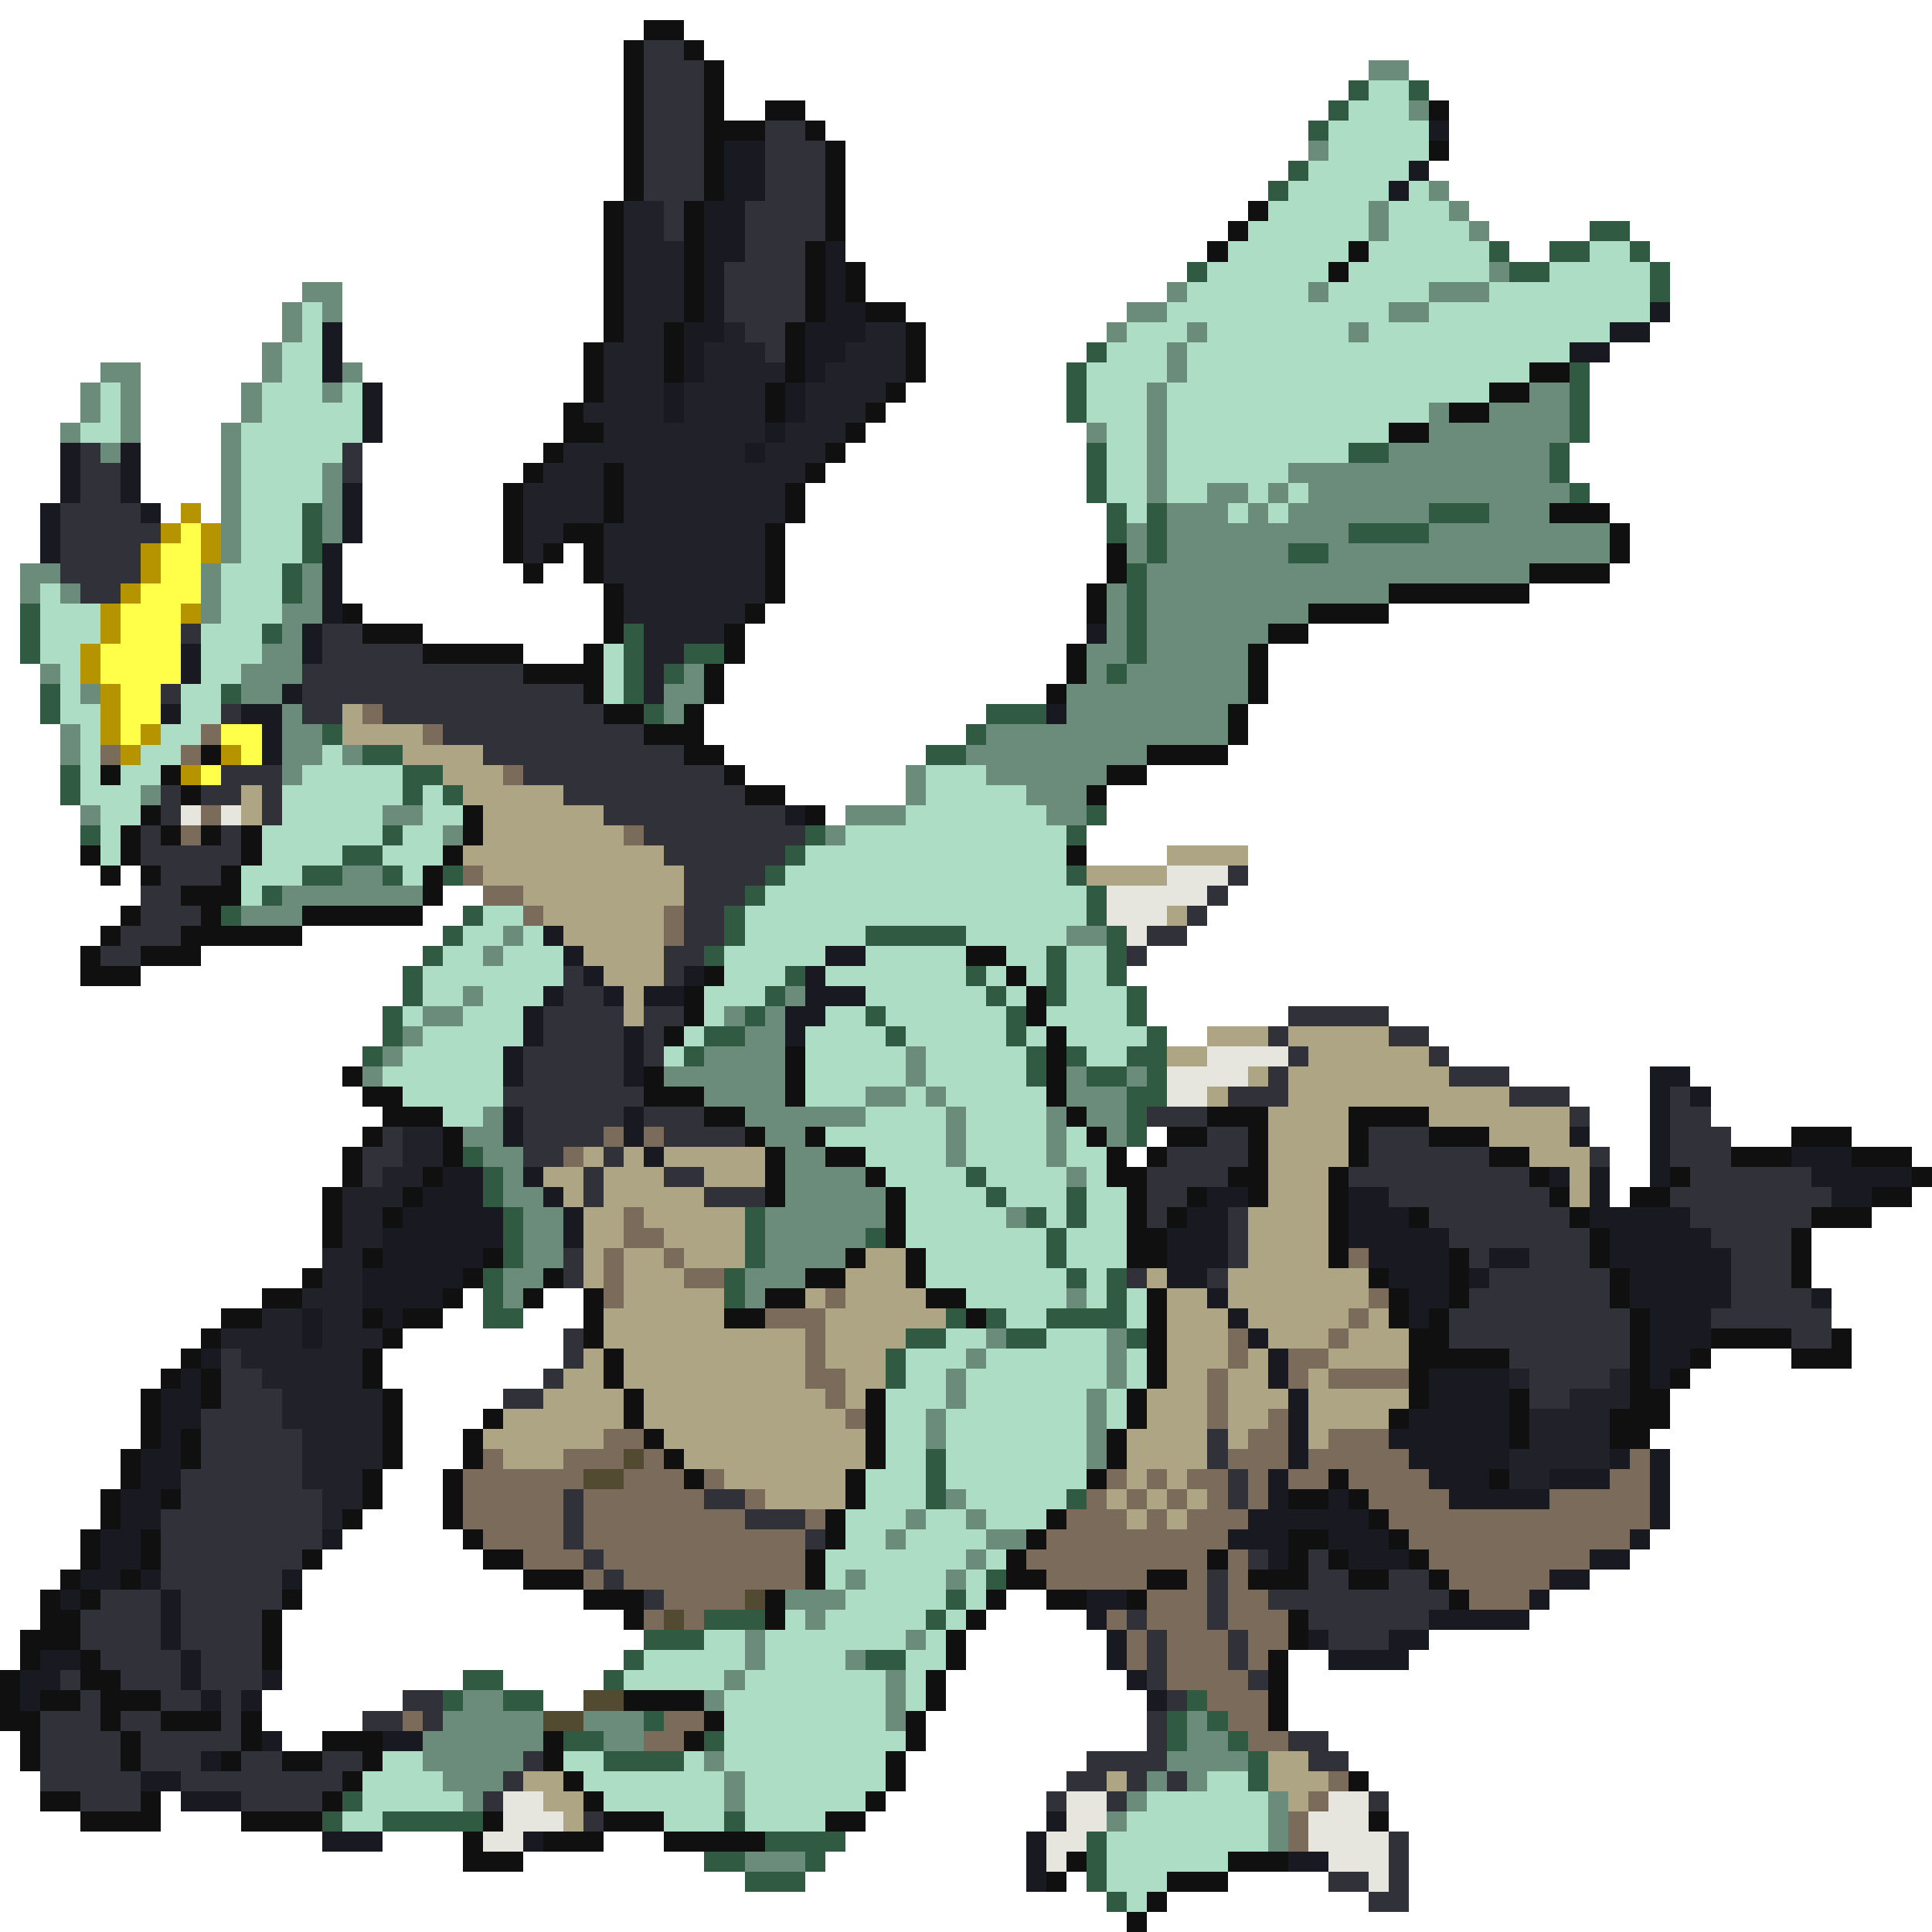 <svg xmlns="http://www.w3.org/2000/svg" viewBox="0 -0.5 96 96" shape-rendering="crispEdges">
<path stroke="#101010" d="M32 1h2M31 2h1M34 2h1M31 3h1M35 3h1M31 4h1M35 4h1M31 5h1M35 5h1M38 5h2M71 5h1M31 6h1M35 6h3M40 6h1M31 7h1M35 7h1M41 7h1M71 7h1M31 8h1M35 8h1M41 8h1M31 9h1M35 9h1M41 9h1M30 10h1M34 10h1M41 10h1M62 10h1M30 11h1M34 11h1M41 11h1M61 11h1M30 12h1M34 12h1M40 12h1M60 12h1M67 12h1M30 13h1M34 13h1M40 13h1M42 13h1M66 13h1M30 14h1M34 14h1M40 14h1M42 14h1M30 15h1M34 15h1M40 15h1M43 15h2M30 16h1M33 16h1M39 16h1M45 16h1M29 17h1M33 17h1M39 17h1M45 17h1M29 18h1M33 18h1M39 18h1M45 18h1M76 18h2M29 19h1M38 19h1M44 19h1M74 19h2M28 20h1M38 20h1M43 20h1M72 20h2M28 21h2M42 21h1M69 21h2M27 22h1M41 22h1M26 23h1M30 23h1M40 23h1M25 24h1M30 24h1M39 24h1M25 25h1M30 25h1M39 25h1M77 25h3M25 26h1M28 26h2M38 26h1M80 26h1M25 27h1M27 27h1M29 27h1M38 27h1M55 27h1M80 27h1M26 28h1M29 28h1M38 28h1M55 28h1M76 28h4M30 29h1M38 29h1M54 29h1M69 29h7M17 30h1M30 30h1M37 30h1M54 30h1M65 30h4M18 31h3M30 31h1M36 31h1M63 31h2M21 32h5M29 32h1M36 32h1M53 32h1M62 32h1M26 33h4M35 33h1M53 33h1M62 33h1M29 34h1M35 34h1M52 34h1M62 34h1M30 35h2M34 35h1M61 35h1M32 36h3M61 36h1M10 37h1M34 37h2M57 37h4M5 38h1M8 38h1M36 38h1M55 38h2M9 39h1M37 39h2M54 39h1M7 40h1M23 40h1M40 40h1M6 41h1M8 41h1M10 41h1M12 41h1M23 41h1M4 42h1M6 42h1M12 42h1M22 42h1M53 42h1M5 43h1M7 43h1M11 43h1M21 43h1M9 44h3M21 44h1M6 45h1M10 45h1M15 45h6M5 46h1M9 46h6M4 47h1M7 47h3M48 47h2M4 48h3M35 48h1M50 48h1M34 49h1M51 49h1M34 50h1M51 50h1M33 51h1M52 51h1M39 52h1M52 52h1M17 53h1M32 53h1M39 53h1M52 53h1M18 54h2M32 54h3M39 54h1M52 54h1M19 55h3M35 55h2M53 55h1M60 55h3M67 55h4M18 56h1M22 56h1M37 56h1M40 56h1M54 56h1M58 56h2M62 56h1M67 56h1M71 56h3M89 56h3M17 57h1M22 57h1M38 57h1M41 57h2M55 57h1M57 57h1M62 57h1M67 57h1M74 57h2M86 57h3M92 57h3M17 58h1M21 58h1M38 58h1M43 58h1M55 58h2M61 58h2M66 58h1M76 58h1M83 58h1M95 58h1M16 59h1M20 59h1M38 59h1M44 59h1M56 59h1M59 59h1M62 59h1M66 59h1M77 59h1M81 59h2M93 59h2M16 60h1M19 60h1M44 60h1M56 60h1M58 60h1M66 60h1M70 60h1M78 60h1M90 60h3M16 61h1M44 61h1M56 61h2M66 61h1M79 61h1M89 61h1M18 62h1M24 62h1M42 62h1M45 62h1M56 62h2M66 62h1M72 62h1M79 62h1M89 62h1M15 63h1M23 63h1M27 63h1M40 63h2M45 63h1M68 63h1M72 63h1M80 63h1M89 63h1M13 64h2M22 64h1M26 64h1M29 64h1M38 64h2M46 64h2M57 64h1M69 64h1M72 64h1M80 64h1M11 65h2M18 65h1M20 65h2M29 65h1M36 65h2M48 65h1M57 65h1M69 65h1M71 65h1M81 65h1M10 66h1M19 66h1M29 66h1M57 66h1M70 66h2M81 66h1M85 66h4M91 66h1M9 67h1M18 67h1M30 67h1M57 67h1M70 67h5M81 67h1M84 67h1M89 67h3M8 68h1M10 68h1M18 68h1M30 68h1M57 68h1M70 68h1M81 68h1M83 68h1M7 69h1M10 69h1M19 69h1M31 69h1M43 69h1M56 69h1M70 69h1M75 69h1M81 69h2M7 70h1M19 70h1M24 70h1M31 70h1M43 70h1M56 70h1M69 70h1M75 70h1M80 70h3M7 71h1M9 71h1M19 71h1M23 71h1M32 71h1M43 71h1M55 71h1M75 71h1M80 71h2M6 72h1M9 72h1M19 72h1M23 72h1M33 72h1M43 72h1M55 72h1M6 73h1M18 73h1M22 73h1M34 73h1M42 73h1M54 73h1M66 73h1M74 73h1M5 74h1M8 74h1M18 74h1M22 74h1M42 74h1M64 74h2M67 74h1M5 75h1M17 75h1M22 75h1M41 75h1M52 75h1M68 75h1M4 76h1M7 76h1M23 76h1M41 76h1M51 76h1M64 76h2M69 76h1M4 77h1M7 77h1M15 77h1M24 77h2M40 77h1M50 77h1M60 77h1M64 77h1M66 77h1M70 77h1M3 78h1M6 78h1M26 78h3M40 78h1M50 78h2M57 78h2M62 78h3M67 78h2M71 78h1M2 79h1M4 79h1M14 79h1M29 79h3M38 79h1M49 79h1M52 79h2M56 79h1M72 79h1M2 80h2M13 80h1M31 80h1M38 80h1M48 80h1M64 80h1M1 81h3M13 81h1M47 81h1M64 81h1M1 82h1M4 82h1M13 82h1M47 82h1M63 82h1M0 83h1M4 83h2M46 83h1M63 83h1M0 84h1M2 84h2M5 84h3M31 84h4M46 84h1M63 84h1M0 85h2M5 85h1M8 85h3M12 85h1M35 85h1M45 85h1M63 85h1M1 86h1M6 86h1M12 86h1M16 86h3M27 86h1M34 86h1M45 86h1M1 87h1M6 87h1M11 87h1M14 87h2M18 87h1M27 87h1M44 87h1M17 88h1M28 88h1M44 88h1M67 88h1M2 89h2M7 89h1M16 89h1M29 89h1M43 89h1M4 90h4M12 90h4M24 90h1M30 90h3M41 90h2M68 90h1M23 91h1M27 91h3M33 91h5M23 92h3M53 92h1M61 92h3M52 93h1M58 93h3M57 94h1M56 95h1" />
<path stroke="#31313a" d="M32 2h2M32 3h3M32 4h3M32 5h3M32 6h3M38 6h2M32 7h3M38 7h3M32 8h3M38 8h3M32 9h3M38 9h3M33 10h1M37 10h4M33 11h1M37 11h4M37 12h3M36 13h4M36 14h4M36 15h4M37 16h2M38 17h1M4 22h1M17 22h1M4 23h2M17 23h1M4 24h2M3 25h4M3 26h5M3 27h4M3 28h4M4 29h2M9 31h1M16 31h2M16 32h5M15 33h11M8 34h1M15 34h14M11 35h1M15 35h2M19 35h11M22 36h10M24 37h10M11 38h3M26 38h10M8 39h1M10 39h2M13 39h1M28 39h9M8 40h1M13 40h1M30 40h9M7 41h1M11 41h1M32 41h8M7 42h5M33 42h6M8 43h3M34 43h4M61 43h1M7 44h2M34 44h3M60 44h1M7 45h3M34 45h2M59 45h1M6 46h3M34 46h2M57 46h2M5 47h2M33 47h2M56 47h1M28 48h1M33 48h1M28 49h2M27 50h4M32 50h2M64 50h5M27 51h4M32 51h1M63 51h1M69 51h2M26 52h5M32 52h1M64 52h1M71 52h1M26 53h5M63 53h1M72 53h3M25 54h7M61 54h3M75 54h3M83 54h1M26 55h5M32 55h3M57 55h3M78 55h1M83 55h2M19 56h1M26 56h4M33 56h4M60 56h2M68 56h3M83 56h3M18 57h2M26 57h2M30 57h1M58 57h4M68 57h6M79 57h1M83 57h3M18 58h1M29 58h1M33 58h2M57 58h4M67 58h9M84 58h6M29 59h1M35 59h3M57 59h2M69 59h8M83 59h8M57 60h1M61 60h1M71 60h7M84 60h6M61 61h1M72 61h7M85 61h4M28 62h1M61 62h1M73 62h1M76 62h3M86 62h3M28 63h1M56 63h1M60 63h1M74 63h6M86 63h3M73 64h7M86 64h4M72 65h9M85 65h6M28 66h1M72 66h9M89 66h2M11 67h1M28 67h1M75 67h6M11 68h2M27 68h1M76 68h4M11 69h3M25 69h2M76 69h2M10 70h4M10 71h5M60 71h1M10 72h5M60 72h1M9 73h6M61 73h1M9 74h7M28 74h1M35 74h2M61 74h1M8 75h8M28 75h1M37 75h3M8 76h8M28 76h1M40 76h1M8 77h7M29 77h1M62 77h1M65 77h1M8 78h6M30 78h1M60 78h1M65 78h2M69 78h2M5 79h3M9 79h5M32 79h1M60 79h1M63 79h9M4 80h4M9 80h4M56 80h1M60 80h1M65 80h6M4 81h4M9 81h4M57 81h1M61 81h1M66 81h3M5 82h4M10 82h3M57 82h1M61 82h1M3 83h1M6 83h3M10 83h3M57 83h1M62 83h1M4 84h1M8 84h2M11 84h1M20 84h2M58 84h1M2 85h3M6 85h2M11 85h1M18 85h2M21 85h1M57 85h1M2 86h4M7 86h5M57 86h1M64 86h2M2 87h4M7 87h3M12 87h2M16 87h2M26 87h1M54 87h4M65 87h2M2 88h5M9 88h8M25 88h1M53 88h2M56 88h1M58 88h1M4 89h3M12 89h4M24 89h1M52 89h1M55 89h1M68 89h1M29 90h1M69 91h1M69 92h1M66 93h2M69 93h1M68 94h2" />
<path stroke="#6b8c7b" d="M68 3h2M70 5h1M65 7h1M71 9h1M68 10h1M72 10h1M68 11h1M73 11h1M74 13h1M15 14h2M58 14h1M65 14h1M71 14h3M14 15h1M16 15h1M56 15h2M69 15h2M14 16h1M55 16h1M59 16h1M67 16h1M13 17h1M58 17h1M5 18h2M13 18h1M17 18h1M58 18h1M4 19h1M6 19h1M12 19h1M16 19h1M57 19h1M76 19h2M4 20h1M6 20h1M12 20h1M57 20h1M71 20h1M74 20h4M3 21h1M6 21h1M11 21h1M54 21h1M57 21h1M71 21h7M5 22h1M11 22h1M57 22h1M69 22h8M11 23h1M16 23h1M57 23h1M64 23h13M11 24h1M16 24h1M57 24h1M60 24h2M63 24h1M65 24h13M11 25h1M16 25h1M58 25h3M62 25h1M64 25h7M74 25h3M11 26h1M16 26h1M56 26h1M58 26h9M71 26h9M11 27h1M56 27h1M58 27h6M66 27h14M1 28h2M10 28h1M15 28h1M57 28h19M1 29h1M3 29h1M10 29h1M15 29h1M55 29h1M57 29h12M10 30h1M14 30h2M55 30h1M57 30h8M14 31h1M55 31h1M57 31h6M13 32h2M54 32h2M57 32h5M2 33h1M12 33h3M34 33h1M54 33h1M56 33h6M4 34h1M12 34h2M33 34h2M53 34h9M14 35h1M33 35h1M53 35h8M3 36h1M14 36h2M49 36h12M3 37h1M14 37h2M17 37h1M48 37h9M14 38h1M45 38h1M49 38h6M7 39h1M45 39h1M51 39h3M4 40h1M19 40h2M42 40h3M52 40h2M22 41h1M41 41h1M17 43h2M14 44h7M12 45h3M25 46h1M53 46h2M24 47h1M23 49h1M39 49h1M21 50h2M36 50h1M38 50h1M20 51h1M37 51h2M19 52h1M35 52h4M45 52h1M18 53h1M33 53h6M45 53h1M53 53h1M56 53h1M35 54h4M43 54h2M46 54h1M53 54h3M24 55h1M37 55h6M47 55h1M52 55h1M54 55h2M23 56h2M38 56h2M47 56h1M52 56h1M55 56h1M24 57h2M39 57h2M47 57h1M52 57h1M25 58h1M39 58h4M53 58h1M25 59h2M39 59h5M26 60h2M38 60h6M50 60h1M26 61h2M38 61h5M26 62h2M38 62h4M25 63h2M37 63h3M25 64h1M37 64h1M53 64h1M49 66h1M55 66h1M48 67h1M55 67h1M47 68h1M55 68h1M47 69h1M54 69h1M46 70h1M54 70h1M46 71h1M54 71h1M54 72h1M47 74h1M45 75h1M48 75h1M44 76h1M49 76h2M48 77h1M42 78h1M47 78h1M39 79h3M40 80h1M37 81h1M45 81h1M37 82h1M42 82h1M36 83h1M44 83h1M23 84h2M35 84h1M44 84h1M22 85h5M29 85h3M44 85h1M59 85h1M21 86h6M30 86h2M59 86h2M21 87h5M35 87h1M58 87h4M22 88h3M36 88h1M57 88h1M59 88h1M23 89h1M36 89h1M56 89h1M63 89h1M55 90h1M63 90h1M63 91h1M37 92h3" />
<path stroke="#315a42" d="M67 4h1M70 4h1M66 5h1M65 6h1M64 8h1M63 9h1M79 11h2M74 12h1M77 12h2M81 12h1M59 13h1M75 13h2M82 13h1M82 14h1M54 17h1M53 18h1M78 18h1M53 19h1M78 19h1M53 20h1M78 20h1M78 21h1M54 22h1M67 22h2M77 22h1M54 23h1M77 23h1M54 24h1M78 24h1M15 25h1M55 25h1M57 25h1M71 25h3M15 26h1M55 26h1M57 26h1M67 26h4M15 27h1M57 27h1M64 27h2M14 28h1M56 28h1M14 29h1M56 29h1M1 30h1M56 30h1M1 31h1M13 31h1M31 31h1M56 31h1M1 32h1M31 32h1M34 32h2M56 32h1M31 33h1M33 33h1M55 33h1M2 34h1M11 34h1M31 34h1M2 35h1M32 35h1M49 35h3M16 36h1M48 36h1M18 37h2M46 37h2M3 38h1M20 38h2M3 39h1M20 39h1M22 39h1M54 40h1M4 41h1M19 41h1M40 41h1M53 41h1M17 42h2M39 42h1M15 43h2M19 43h1M22 43h1M38 43h1M53 43h1M13 44h1M37 44h1M54 44h1M11 45h1M23 45h1M36 45h1M54 45h1M22 46h1M36 46h1M43 46h5M55 46h1M21 47h1M35 47h1M52 47h1M55 47h1M20 48h1M39 48h1M48 48h1M52 48h1M55 48h1M20 49h1M38 49h1M49 49h1M52 49h1M56 49h1M19 50h1M37 50h1M43 50h1M50 50h1M56 50h1M19 51h1M35 51h2M44 51h1M50 51h1M57 51h1M18 52h1M34 52h1M51 52h1M53 52h1M56 52h2M51 53h1M54 53h2M57 53h1M56 54h2M56 55h1M56 56h1M23 57h1M24 58h1M48 58h1M24 59h1M49 59h1M53 59h1M25 60h1M37 60h1M51 60h1M53 60h1M25 61h1M37 61h1M43 61h1M52 61h1M25 62h1M37 62h1M52 62h1M24 63h1M36 63h1M53 63h1M55 63h1M24 64h1M36 64h1M55 64h1M24 65h2M47 65h1M49 65h1M52 65h4M45 66h2M50 66h2M56 66h1M44 67h1M44 68h1M46 72h1M46 73h1M46 74h1M53 74h1M49 78h1M47 79h1M35 80h3M46 80h1M32 81h3M31 82h1M43 82h2M23 83h2M30 83h1M22 84h1M25 84h2M59 84h1M32 85h1M58 85h1M60 85h1M28 86h2M35 86h1M58 86h1M61 86h1M30 87h4M62 87h1M62 88h1M17 89h1M16 90h1M19 90h5M36 90h1M38 91h4M54 91h1M35 92h2M40 92h1M54 92h1M37 93h3M54 93h1M55 94h1" />
<path stroke="#addec5" d="M68 4h2M67 5h3M66 6h5M66 7h5M65 8h5M64 9h5M70 9h1M63 10h5M69 10h3M62 11h6M69 11h4M61 12h6M68 12h6M79 12h2M60 13h6M67 13h7M77 13h5M59 14h6M66 14h5M74 14h8M15 15h1M58 15h11M71 15h11M15 16h1M56 16h3M60 16h7M68 16h12M14 17h2M55 17h3M59 17h19M14 18h2M54 18h4M59 18h17M5 19h1M13 19h3M17 19h1M54 19h3M58 19h16M5 20h1M13 20h5M54 20h3M58 20h13M4 21h2M12 21h6M55 21h2M58 21h11M12 22h5M55 22h2M58 22h9M12 23h4M55 23h2M58 23h6M12 24h4M55 24h2M58 24h2M62 24h1M64 24h1M12 25h3M56 25h1M61 25h1M63 25h1M12 26h3M12 27h3M11 28h3M2 29h1M11 29h3M2 30h3M11 30h3M2 31h3M10 31h3M2 32h2M10 32h3M30 32h1M3 33h1M10 33h2M30 33h1M3 34h1M9 34h2M30 34h1M3 35h2M9 35h2M4 36h1M8 36h2M4 37h1M7 37h2M16 37h1M4 38h1M6 38h2M15 38h5M46 38h3M4 39h3M14 39h6M21 39h1M46 39h5M5 40h2M14 40h5M21 40h2M45 40h7M5 41h1M13 41h6M20 41h2M42 41h11M5 42h1M13 42h4M19 42h3M40 42h13M12 43h3M20 43h1M39 43h14M12 44h1M38 44h16M24 45h2M37 45h17M23 46h2M26 46h1M37 46h6M48 46h5M22 47h2M25 47h3M36 47h5M43 47h5M50 47h2M53 47h2M21 48h7M36 48h3M41 48h7M49 48h1M51 48h1M53 48h2M21 49h2M24 49h3M35 49h3M43 49h6M50 49h1M53 49h3M20 50h1M23 50h3M35 50h1M41 50h2M44 50h6M52 50h4M21 51h5M34 51h1M40 51h4M45 51h5M51 51h1M53 51h4M20 52h5M33 52h1M40 52h5M46 52h5M54 52h2M19 53h6M40 53h5M46 53h5M20 54h5M40 54h3M45 54h1M47 54h5M22 55h2M43 55h4M48 55h4M41 56h6M48 56h4M53 56h1M43 57h4M48 57h4M53 57h2M44 58h4M49 58h4M54 58h1M45 59h4M50 59h3M54 59h2M45 60h5M52 60h1M54 60h2M45 61h7M53 61h3M46 62h6M53 62h3M46 63h7M54 63h1M48 64h5M54 64h1M56 64h1M50 65h2M56 65h1M47 66h2M52 66h3M45 67h3M49 67h6M56 67h1M45 68h2M48 68h7M56 68h1M44 69h3M48 69h6M55 69h1M44 70h2M47 70h7M55 70h1M44 71h2M47 71h7M44 72h2M47 72h7M43 73h3M47 73h7M43 74h3M48 74h5M42 75h3M46 75h2M49 75h3M42 76h2M45 76h4M41 77h7M49 77h1M41 78h1M43 78h4M48 78h1M42 79h5M48 79h1M39 80h1M41 80h5M47 80h1M35 81h2M38 81h7M46 81h1M32 82h5M38 82h4M45 82h2M31 83h5M37 83h7M45 83h1M36 84h8M45 84h1M36 85h8M36 86h9M19 87h2M28 87h2M34 87h1M36 87h8M18 88h4M29 88h7M37 88h7M60 88h2M18 89h5M30 89h6M37 89h6M57 89h6M17 90h2M33 90h3M37 90h4M56 90h7M55 91h8M55 92h6M55 93h3M56 94h1" />
<path stroke="#191921" d="M71 6h1M36 7h2M36 8h2M70 8h1M36 9h2M69 9h1M35 10h2M35 11h2M35 12h2M41 12h1M35 13h1M41 13h1M35 14h1M41 14h1M35 15h1M41 15h2M82 15h1M16 16h1M34 16h2M40 16h3M80 16h2M16 17h1M34 17h1M40 17h2M78 17h2M16 18h1M34 18h1M40 18h1M18 19h1M33 19h1M39 19h1M18 20h1M33 20h1M39 20h1M18 21h1M38 21h1M3 22h1M6 22h1M37 22h1M3 23h1M6 23h1M3 24h1M6 24h1M17 24h1M2 25h1M7 25h1M17 25h1M2 26h1M17 26h1M2 27h1M16 27h1M16 28h1M16 29h1M16 30h1M15 31h1M54 31h1M9 32h1M15 32h1M9 33h1M14 34h1M8 35h1M12 35h2M52 35h1M13 36h1M13 37h1M39 40h1M27 46h1M28 47h1M41 47h2M29 48h1M34 48h1M40 48h1M27 49h1M30 49h1M32 49h2M40 49h3M26 50h1M39 50h2M26 51h1M31 51h1M39 51h1M25 52h1M31 52h1M25 53h1M31 53h1M82 53h2M82 54h1M84 54h1M25 55h1M31 55h1M82 55h1M25 56h1M31 56h1M78 56h1M82 56h1M32 57h1M82 57h1M89 57h3M22 58h2M26 58h1M77 58h1M79 58h1M82 58h1M90 58h5M21 59h3M27 59h1M60 59h2M67 59h2M79 59h1M91 59h2M20 60h5M28 60h1M59 60h2M67 60h3M79 60h5M19 61h6M28 61h1M58 61h3M67 61h5M80 61h5M19 62h5M58 62h3M68 62h4M74 62h2M80 62h6M18 63h5M58 63h2M69 63h3M73 63h1M81 63h5M18 64h4M60 64h1M70 64h2M81 64h5M90 64h1M15 65h1M19 65h1M61 65h1M70 65h1M82 65h3M15 66h1M62 66h1M82 66h3M10 67h1M63 67h1M82 67h2M9 68h1M63 68h1M71 68h4M82 68h1M8 69h2M64 69h1M71 69h4M8 70h2M64 70h1M70 70h5M8 71h1M64 71h1M69 71h6M7 72h2M64 72h1M70 72h5M80 72h1M82 72h1M7 73h2M63 73h1M71 73h3M77 73h3M82 73h1M6 74h2M63 74h1M66 74h1M72 74h5M82 74h1M6 75h2M62 75h6M82 75h1M5 76h2M16 76h1M61 76h3M66 76h3M81 76h1M5 77h2M63 77h1M67 77h3M79 77h2M4 78h2M7 78h1M14 78h1M77 78h2M3 79h1M8 79h1M54 79h2M76 79h1M8 80h1M54 80h1M71 80h5M8 81h1M55 81h1M65 81h1M69 81h2M2 82h2M9 82h1M55 82h1M66 82h4M1 83h2M9 83h1M13 83h1M56 83h1M1 84h1M10 84h1M12 84h1M57 84h1M13 86h1M19 86h2M10 87h1M7 88h2M9 89h3M52 90h1M16 91h3M26 91h1M51 91h1M51 92h1M64 92h2M51 93h1" />
<path stroke="#212129" d="M31 10h2M31 11h2M31 12h3M31 13h3M31 14h3M31 15h3M31 16h2M36 16h1M43 16h2M30 17h3M35 17h3M42 17h3M30 18h3M35 18h4M41 18h4M30 19h3M34 19h4M40 19h4M29 20h4M34 20h4M40 20h3M30 21h8M39 21h3M28 22h9M38 22h3M27 23h3M31 23h9M26 24h4M31 24h8M26 25h4M31 25h8M26 26h2M30 26h8M26 27h1M30 27h8M30 28h8M31 29h7M31 30h6M32 31h4M32 32h2M32 33h1M32 34h1M20 56h2M20 57h2M19 58h2M17 59h3M17 60h2M17 61h2M16 62h2M16 63h2M15 64h3M13 65h2M16 65h2M11 66h4M16 66h3M12 67h6M13 68h5M75 68h1M80 68h1M14 69h5M78 69h3M14 70h5M76 70h4M15 71h4M76 71h4M15 72h4M75 72h5M15 73h3M75 73h2M16 74h2M16 75h1" />
<path stroke="#b59400" d="M9 25h1M8 26h1M10 26h1M7 27h1M10 27h1M7 28h1M6 29h1M5 30h1M9 30h1M5 31h1M4 32h1M4 33h1M5 34h1M5 35h1M5 36h1M7 36h1M6 37h1M11 37h1M9 38h1" />
<path stroke="#ffff4a" d="M9 26h1M8 27h2M8 28h2M7 29h3M6 30h3M6 31h3M5 32h4M5 33h4M6 34h2M6 35h2M6 36h1M11 36h2M12 37h1M10 38h1" />
<path stroke="#ada584" d="M17 35h1M17 36h4M20 37h4M22 38h3M12 39h1M23 39h5M12 40h1M24 40h6M24 41h7M23 42h10M58 42h4M24 43h10M54 43h4M26 44h8M27 45h6M58 45h1M28 46h5M29 47h4M30 48h3M31 49h1M31 50h1M60 51h3M64 51h5M58 52h2M65 52h6M62 53h1M64 53h8M60 54h1M64 54h11M63 55h4M71 55h7M63 56h4M74 56h4M29 57h1M31 57h1M33 57h5M63 57h4M76 57h3M27 58h2M30 58h3M35 58h3M63 58h3M78 58h1M28 59h1M30 59h5M63 59h3M78 59h1M29 60h2M32 60h5M62 60h4M29 61h2M33 61h4M62 61h4M29 62h1M31 62h2M34 62h3M43 62h2M62 62h4M29 63h1M31 63h3M42 63h3M57 63h1M61 63h7M31 64h5M40 64h1M42 64h4M58 64h2M61 64h7M30 65h6M41 65h6M58 65h3M62 65h5M68 65h1M30 66h10M41 66h4M58 66h3M63 66h3M67 66h3M29 67h1M31 67h9M41 67h3M58 67h3M62 67h1M66 67h4M28 68h2M31 68h9M42 68h2M58 68h2M61 68h2M65 68h1M27 69h4M32 69h9M42 69h1M57 69h3M61 69h3M65 69h5M25 70h6M32 70h10M57 70h3M61 70h2M65 70h4M24 71h6M33 71h10M56 71h4M61 71h1M65 71h1M25 72h3M34 72h9M56 72h4M36 73h6M56 73h1M58 73h1M38 74h4M55 74h1M57 74h1M59 74h1M56 75h1M58 75h1M63 87h2M26 88h2M55 88h1M63 88h3M27 89h2M64 89h1M28 90h1" />
<path stroke="#7b6b5a" d="M18 35h1M10 36h1M21 36h1M5 37h1M9 37h1M25 38h1M10 40h1M9 41h1M31 41h1M23 43h1M24 44h2M26 45h1M33 45h1M33 46h1M30 56h1M32 56h1M28 57h1M31 60h1M31 61h2M30 62h1M33 62h1M67 62h1M30 63h1M34 63h2M30 64h1M41 64h1M68 64h1M38 65h3M67 65h1M40 66h1M61 66h1M66 66h1M40 67h1M61 67h1M64 67h2M40 68h2M60 68h1M64 68h1M66 68h4M41 69h1M60 69h1M42 70h1M60 70h1M63 70h1M30 71h2M62 71h2M66 71h3M24 72h1M28 72h3M32 72h1M61 72h3M65 72h5M81 72h1M23 73h6M31 73h3M35 73h1M55 73h1M57 73h1M59 73h2M62 73h1M64 73h2M67 73h4M80 73h2M23 74h5M29 74h6M37 74h1M54 74h1M56 74h1M58 74h1M60 74h1M62 74h1M68 74h4M77 74h5M23 75h5M29 75h8M40 75h1M53 75h3M57 75h1M59 75h3M69 75h13M24 76h4M29 76h11M52 76h9M70 76h11M26 77h3M30 77h10M51 77h9M61 77h1M71 77h8M29 78h1M31 78h9M52 78h5M59 78h1M61 78h1M72 78h5M33 79h4M57 79h3M61 79h2M73 79h3M32 80h1M34 80h1M55 80h1M57 80h3M61 80h3M56 81h1M58 81h3M62 81h2M56 82h1M58 82h3M62 82h1M58 83h4M60 84h3M20 85h1M33 85h2M61 85h2M32 86h2M62 86h2M66 88h1M65 89h1M64 90h1M64 91h1" />
<path stroke="#e6e6de" d="M9 40h1M11 40h1M58 43h3M55 44h5M55 45h3M56 46h1M60 52h4M58 53h4M58 54h2M25 89h2M53 89h2M66 89h2M25 90h3M53 90h2M65 90h3M24 91h2M52 91h2M65 91h4M52 92h1M66 92h3M68 93h1" />
<path stroke="#524a31" d="M31 72h1M29 73h2M37 79h1M33 80h1M29 84h2M27 85h2" />
</svg>